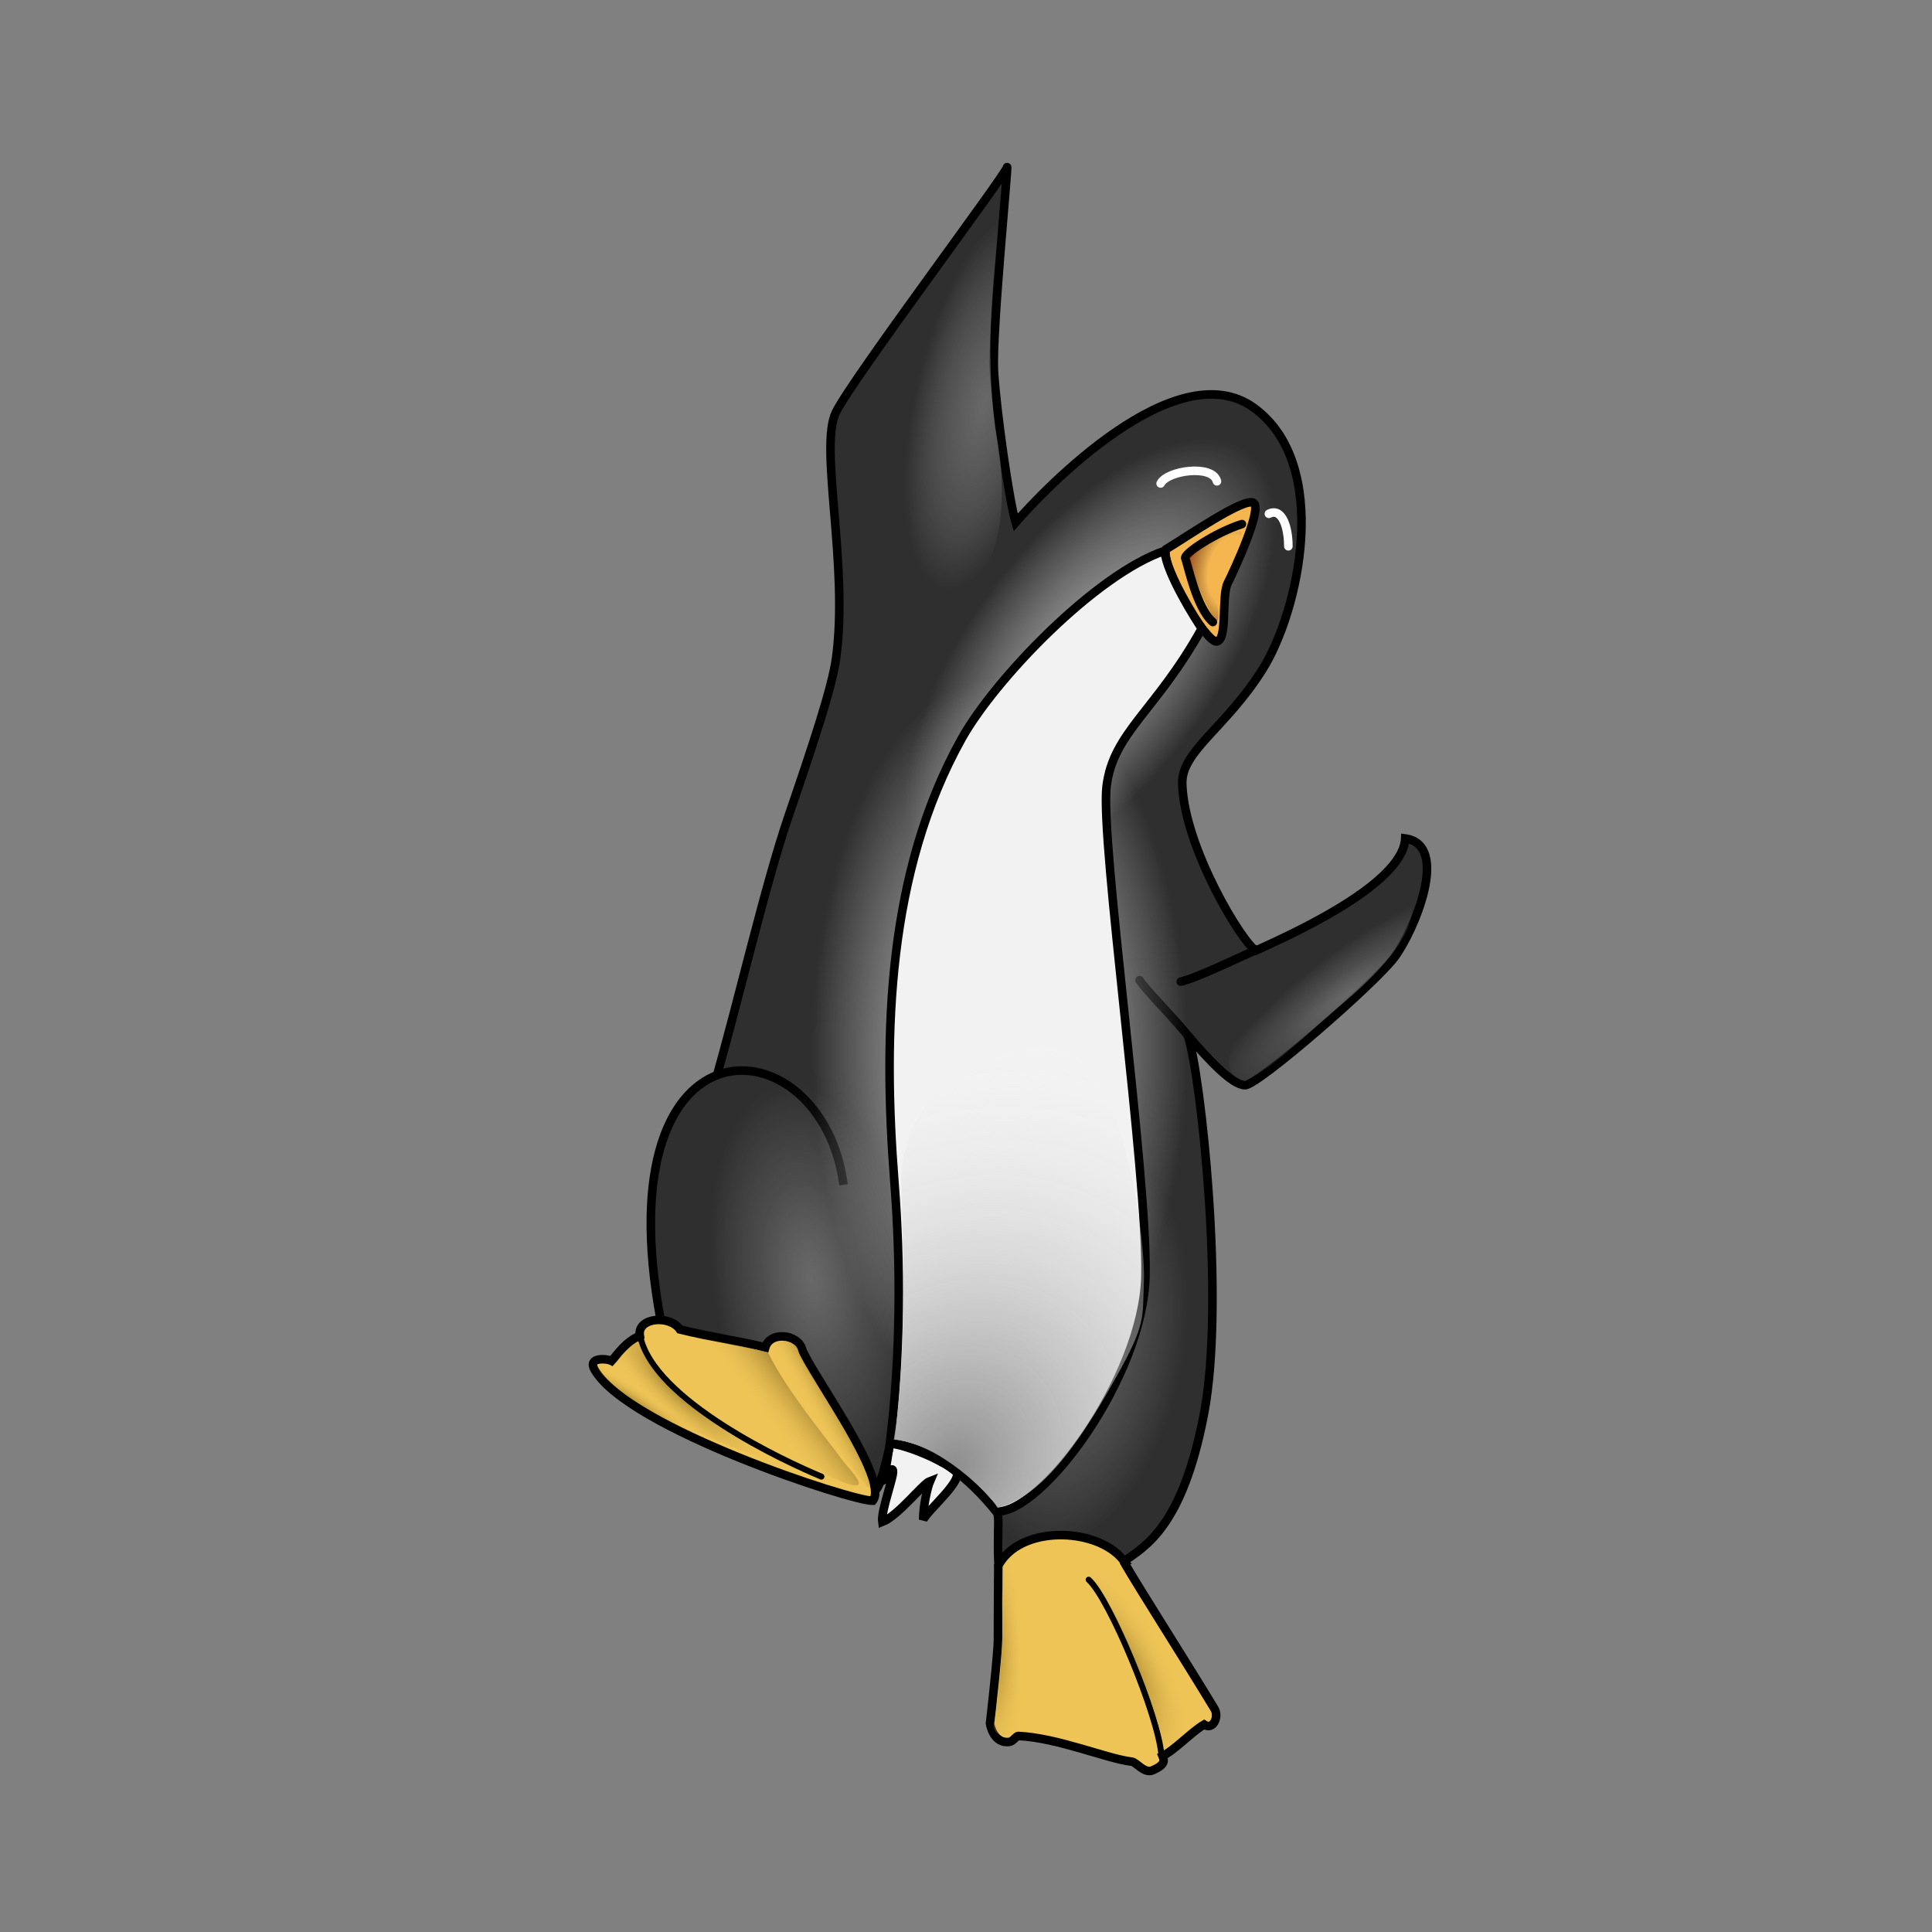 <svg:svg xmlns:dc="http://purl.org/dc/elements/1.1/" xmlns:ns1="http://www.w3.org/1999/xlink" xmlns:ns3="http://web.resource.org/cc/" xmlns:rdf="http://www.w3.org/1999/02/22-rdf-syntax-ns#" xmlns:svg="http://www.w3.org/2000/svg" height="225.425" id="svg2" version="1.0" viewBox="-68.684 -18.993 225.425 225.425" width="225.425">
  <svg:rect x="-68.684" y="-18.993" width="225.425" height="225.425" fill="#808080" stroke="none"/>
  <svg:defs id="defs4">
    <svg:linearGradient id="linearGradient3413">
      <svg:stop id="stop3415" offset="0" style="stop-color:#8e7126" />
      <svg:stop id="stop3417" offset="1" style="stop-color:#eec457;stop-opacity:0" />
    </svg:linearGradient>
    <svg:linearGradient id="linearGradient3294">
      <svg:stop id="stop3296" offset="0" style="stop-color:#c2c2c2;stop-opacity:.388" />
      <svg:stop id="stop3300" offset=".5" style="stop-color:#e0e0e0;stop-opacity:.164" />
      <svg:stop id="stop3298" offset="1" style="stop-color:#ffffff;stop-opacity:0" />
    </svg:linearGradient>
    <svg:linearGradient id="linearGradient3216">
      <svg:stop id="stop3218" offset="0" style="stop-color:#c2c2c2" />
      <svg:stop id="stop3220" offset="1" style="stop-color:#ffffff;stop-opacity:0" />
    </svg:linearGradient>
    <svg:radialGradient cx="204.46" cy="145.76" gradientTransform="matrix(.922 0 0 1 15.906 0)" gradientUnits="userSpaceOnUse" id="radialGradient3288" r="15.714" ns1:href="#linearGradient3216" />
    <svg:radialGradient cx="204.46" cy="145.76" gradientTransform="matrix(.922 -.023 .023 1.011 12.647 3.108)" gradientUnits="userSpaceOnUse" id="radialGradient3304" r="15.714" ns1:href="#linearGradient3294" />
    <svg:radialGradient cx="204.46" cy="145.76" gradientTransform="matrix(.932 -.009 -.023 .96 17.302 7.613)" gradientUnits="userSpaceOnUse" id="radialGradient3349" r="15.714">
      <svg:stop id="stop3353" offset="0" style="stop-color:#c2c2c2;stop-opacity:.388" />
      <svg:stop id="stop3355" offset=".48" style="stop-color:#e0e0e0;stop-opacity:.164" />
      <svg:stop id="stop3357" offset="1" style="stop-color:#ffffff;stop-opacity:0" />
    </svg:radialGradient>
    <svg:radialGradient cx="204.46" cy="145.76" gradientTransform="matrix(.92 -.015 .064 .997 7.113 3.585)" gradientUnits="userSpaceOnUse" id="radialGradient3359" r="15.714" ns1:href="#linearGradient3216" />
    <svg:radialGradient cx="204.46" cy="145.76" gradientTransform="matrix(.922 -.018 -.012 .986 17.581 5.7)" gradientUnits="userSpaceOnUse" id="radialGradient3374" r="15.714">
      <svg:stop id="stop3367" offset="0" style="stop-color:#c2c2c2;stop-opacity:.388" />
      <svg:stop id="stop3369" offset=".622" style="stop-color:#e0e0e0;stop-opacity:.164" />
      <svg:stop id="stop3371" offset="1" style="stop-color:#ffffff;stop-opacity:0" />
    </svg:radialGradient>
    <svg:linearGradient gradientUnits="userSpaceOnUse" id="linearGradient3421" x1="157.62" x2="152.66" y1="224.35" y2="228.17" ns1:href="#linearGradient3413" />
    <svg:linearGradient gradientUnits="userSpaceOnUse" id="linearGradient3431" x1="162.17" x2="158.94" y1="226.96" y2="228.85" ns1:href="#linearGradient3413" />
    <svg:radialGradient cx="143.74" cy="231.75" gradientTransform="matrix(-.227 .242 -.999 -.936 406.86 406.76)" gradientUnits="userSpaceOnUse" id="radialGradient3446" r="10.365" ns1:href="#linearGradient3413" />
    <svg:radialGradient cx="136.38" cy="232.73" gradientTransform="matrix(.845 .534 -.087 .137 41.614 121.56)" gradientUnits="userSpaceOnUse" id="radialGradient3457" r="12.752" ns1:href="#linearGradient3413" />
    <svg:radialGradient cx="180.87" cy="254.51" gradientTransform="matrix(1.881 -.088 .311 6.614 -240.3 -1412.7)" gradientUnits="userSpaceOnUse" id="radialGradient3466" r="2.135" ns1:href="#linearGradient3413" />
    <svg:radialGradient cx="193.91" cy="256.38" gradientTransform="matrix(.755 -.389 1.026 1.99 -214.91 -177.26)" gradientUnits="userSpaceOnUse" id="radialGradient3470" r="6.272" ns1:href="#linearGradient3413" />
    <svg:radialGradient cx="206.73" cy="129.74" gradientTransform="matrix(1.719 .349 -.534 2.632 -78.824 -284.23)" gradientUnits="userSpaceOnUse" id="radialGradient3474" r="3.069">
      <svg:stop id="stop3401" offset="0" style="stop-color:#ff8585;stop-opacity:0" />
      <svg:stop id="stop3403" offset=".5" style="stop-color:#000000;stop-opacity:0" />
      <svg:stop id="stop3405" offset="1" style="stop-color:#6e0000" />
    </svg:radialGradient>
    <svg:radialGradient cx="174.73" cy="228.04" gradientTransform="matrix(1.98 -3.169 2.644 1.652 -774.06 410.94)" gradientUnits="userSpaceOnUse" id="radialGradient3484" r="14.565">
      <svg:stop id="stop3480" offset="0" style="stop-color:#8d8d8d" />
      <svg:stop id="stop3482" offset="1" style="stop-color:#ffffff;stop-opacity:0" />
    </svg:radialGradient>
  </svg:defs>
  <svg:g id="layer4" transform="translate(-132.26 -81.814)">
    <svg:path d="m167.41 231.25c2.14 0.17 6.65 2.23 7.68 3.21s-3.13 4.42-3.8 5.67c0-1.61 0.5-3.79 0.81-4.51-0.85 0.31-3.71 4.06-5.58 4.78-0.18-1.25 1.38-5.31 1.25-5.98-0.14-0.67-0.89 1.11-1.34 1.25 0.58-1.08 0.76-3.4 0.98-4.42z" id="path3224" style="fill-rule:evenodd;stroke:#000000;stroke-width:1px;fill:#f2f2f2" />
    <svg:path d="m140.66 216.71l6.25-27.28c2.81-9.71 5.9-23.3 8.72-31.53 2.8-8.18 5.01-14.81 5.49-18.21 1.51-10.86-2.02-24.75 0-28.79s19.7-27.539 19.95-28.549c0.25-1.011-1.77 19.209-1.52 23.749 0.26 4.55 1.77 15.15 2.53 17.68 3.28-3.79 18.69-19.95 27.78-13.39 9.09 6.57 5.3 23.74 1.01 30.56s-9.47 9.52-9.35 13.33c0.22 7.45 7.07 18.65 8.59 19.45 2.99-1.38 17.17-7.52 17.43-13.08 5.3 0.76 1.01 10.86-1.27 13.89-2.27 3.03-15.91 14.9-17.42 14.9-1.52 0-4.29-3.03-6.69-5.81 1.51 4.29 4.42 31.06 1.89 44.2-2.52 13.13-6.82 15.4-9.34 17.17-3.45 0.98-13.55 1.13-14.43 1.4-0.38-0.32-0.22-5.72-0.22-5.95 0.06-6.31-9.74-10.37-12.6-9.34-0.04 0.42-1.16 5.35-1.67 5.49-1.48 0.41-25.17-19.89-25.13-19.89z" id="path3284" style="fill-rule:evenodd;stroke:#000000;stroke-width:1px;fill:#2f2f2f" />
    <svg:path d="m167.56 231.23c2.78 0.26 4.44 1.41 6.08 2.29" id="path3207" style="stroke:#000000;stroke-linecap:round;stroke-width:1px;fill:none" />
    <svg:path d="m162 201.06c-2.52-19.07-28.15-20.84-21.34 15.78" id="path3212" style="fill-rule:evenodd;stroke:#000000;stroke-width:1px;fill:#2f2f2f" />
    <svg:path d="m210.2 173.63c-1.85 0.81-6.92 3.28-8.86 3.73" id="path3214" style="stroke:#000000;stroke-linecap:round;stroke-width:1px;fill:none" />
    <svg:path d="m202.47 184.01c-1.89-2.4-5.17-5.62-5.93-6.82" id="path3216" style="stroke:#000000;stroke-linecap:round;stroke-width:1px;fill:none" />
  </svg:g>
  <svg:g id="layer1" transform="translate(-132.26 -81.814)">
    <svg:path d="m219.82 145.58a15.714 15.714 0 1 1 -31.43 0 15.714 15.714 0 1 1 31.43 0z" id="path3240" style="opacity:.815;fill:url(#radialGradient3359)" transform="matrix(.741 .664 -1.235 1.51 219.35 -216)" />
    <svg:path d="m219.82 145.58a15.714 15.714 0 1 1 -31.43 0 15.714 15.714 0 1 1 31.43 0z" id="path3286" style="fill:url(#radialGradient3288)" transform="matrix(1.511 0 0 2.773 -128.66 -218.78)" />
    <svg:path d="m219.82 145.58a15.714 15.714 0 1 1 -31.43 0 15.714 15.714 0 1 1 31.43 0z" id="path3302" style="fill:url(#radialGradient3304)" transform="matrix(.788 -.111 .202 1.435 -32.281 25.65)" />
    <svg:path d="m219.82 145.58a15.714 15.714 0 1 1 -31.43 0 15.714 15.714 0 1 1 31.43 0z" id="path3334" style="fill:url(#radialGradient3304)" transform="matrix(.833 .171 -.304 1.431 63.171 -22.85)" />
    <svg:path d="m219.82 145.58a15.714 15.714 0 1 1 -31.43 0 15.714 15.714 0 1 1 31.43 0z" id="path3338" style="fill:url(#radialGradient3304)" transform="matrix(.833 .171 -.304 1.431 63.171 -22.85)" />
    <svg:path d="m219.82 145.58a15.714 15.714 0 1 1 -31.43 0 15.714 15.714 0 1 1 31.43 0z" id="path3340" style="fill:url(#radialGradient3304)" transform="matrix(.662 .171 -.241 1.431 90.938 -40.172)" />
    <svg:path d="m205.75 145.36c0 8.67 1 10.51-1.6 12.99-11.15-0.55-16.27-6.15-16.27-14.82 0-8.68-6.85-10.67 1.82-10.67 8.68 0 15.71 5.65 16.05 12.5z" id="path3344" style="fill:url(#radialGradient3349)" transform="matrix(.426 .09 -.935 .806 269.93 42.998)" />
    <svg:path d="m207.65 147.67c8.9 8.07 5.13 13.62-3.54 13.62-8.68 0-15.72-7.04-15.72-15.71 0-8.68 2.21-15.02 10.89-15.02 1.28 4.33 2.37 10.62 8.37 17.11z" id="path3361" style="fill:url(#radialGradient3374)" transform="matrix(.548 .129 -.302 1.417 110.51 -123.25)" />
  </svg:g>
  <svg:g id="layer5" transform="translate(-132.26 -81.814)">
    <svg:path d="m199.64 126.9c2.52-1.52 9.21-6.15 10.22-5.39 1.01 0.75-2.27 7.83-3.03 9.34-0.76 1.52 0 6.57-1.26 6.82-1.27 0.25-6.69-9-5.93-10.77z" id="path3191" style="fill-rule:evenodd;stroke:#000000;stroke-width:1px;fill:#f5b650" />
    <svg:path d="m199 119.23c0.76-1.51 6.06-2.27 6.57-0.25" id="path3193" style="stroke:#ffffff;stroke-linecap:round;stroke-width:1px;fill:none" />
    <svg:path d="m211.63 122.77c1.51-0.76 2.27 1.51 2.27 3.79" id="path3195" style="stroke:#ffffff;stroke-linecap:round;stroke-width:1px;fill:none" />
    <svg:path d="m167.42 231.19c5.27 0.61 9.43 4.35 12.39 8 5.3 0.25 17.17-15.66 17.42-27.53s-5.3-50.76-4.54-57.07c0.75-6.31 5.8-8.84 11.11-18.44-0.6-0.85-4.15-6.44-4.34-9.06-8.08 2.77-19.81 14.98-23.69 21.94-8.64 15.51-9.2 34.3-7.83 51.77 0.73 9.3 0.75 19.96-0.52 30.39z" id="path3197" style="fill-rule:evenodd;stroke:#000000;stroke-width:1px;fill:#f2f2f2" />
    <svg:path d="m208.48 123.97c-3.05 0.97-6.88 3.48-6.6 4.02 0.27 0.53 1.24 5.71 3.21 7.41" id="path3201" style="stroke:#000000;stroke-linecap:round;stroke-width:1px;fill:none" />
    <svg:path d="m194.6 244.81c0.06 0.44 7.14 11.53 10.68 17.39 0.57 0.94-0.17 2.55-1.21 1.84-1.46 0.85-3.36 2.93-4.85 3.67 0.21 0.51 0.35 1.02-1.15 1.67-0.99 0.42-1.88-0.94-2.44-1.01-2.93-0.34-8.53-2.76-13.23-3-0.26-0.01-0.6 0.64-1.08 0.7-1.76 0.2-2.19-1.84-2.23-2.18 0.19-1.57 0.93-8.26 0.93-9.83-0.01-2.78 0.04-8.36 0.04-8.56 0.53-1 1.34-1.78 2.32-2.35 3.7-2.16 9.83-1.34 12.22 1.66z" id="path3205" style="fill-rule:evenodd;stroke:#000000;stroke-width:1px;fill:#eec457" />
    <svg:path d="m165.41 237.93c-2.4 0.05-28.5-8.45-32.45-15.28-0.89-1.52 1.44-1.32 1.98-1.04 0.53-0.56 1.62-2.26 3.29-2.92-0.35-2.17 3.5-2.48 4.68-0.75 3.22 0.81 7.71 1.51 9.96 2.09 0.56-1.9 3.75-1.55 4.27 0.16 0.77 2.48 10.29 15.21 8.27 17.74z" id="path3203" style="fill-rule:evenodd;stroke:#000000;stroke-width:1px;fill:#eec457" />
    <svg:path d="m138.26 218.66c1.48 7.55 17.12 14.79 21.16 16.45" id="path3220" style="stroke:#000000;stroke-linecap:round;stroke-width:0.7;fill:none" />
    <svg:path d="m199.09 267.63c-0.31-4.48-6.02-18.28-8.49-20.49" id="path3222" style="stroke:#000000;stroke-linecap:round;stroke-width:0.7;fill:none" />
  </svg:g>
  <svg:g id="layer8" transform="translate(-132.26 -81.814)">
    <svg:path d="m153.19 220.63c2.14 4.48 7.49 10.86 8.43 12.25 0.95 1.38 4.68 4.73-0.63 2.52-6.99-2.91-17.86-16.98-17.86-16.98 3.54 0.8 7.06 1.44 10.06 2.21z" id="path3393" style="fill-rule:evenodd;fill:url(#linearGradient3421)" />
    <svg:path d="m155.06 219.27c1.64 0.32 1.61 0.98 1.77 1.48 0.15 0.51 4.48 7.45 5.58 9.41 1.11 1.96 2.48 4.78 2.66 5.84 0.25 1.55-1.93-1.83-4.23-4.99-2.31-3.15-7.2-9.15-7.42-10.26-0.22-1.1 0.75-1.23 1.64-1.48z" id="path3423" style="fill-rule:evenodd;fill:url(#linearGradient3431)" />
    <svg:path d="m138 219.32l0.08 0.08c1.26 3.66 4.63 6.3 5.68 7.16 1.88 1.56 5.71 4.01 7.48 4.96s6.06 3 4.95 2.74c-1.1-0.25-9.94-3.5-12.62-5.01-2.69-1.52-8.29-5.86-8.26-6.96 0.03-1.11 2.62-2.94 2.69-2.97z" id="path3435" style="fill-rule:evenodd;fill:url(#radialGradient3446)" />
    <svg:path d="m135.04 222.14c2.03 1.58 9.06 7.26 10.67 7.99s14.81 6.06 11.46 4.96c-3.34-1.11-9.15-3.35-12.34-4.87-3.19-1.51-6.22-3.18-8.18-4.6-1.95-1.43-3.53-2.97-3.44-3.54 0.1-0.57 1.39-0.06 1.83 0.06z" id="path3448" style="fill-rule:evenodd;fill:url(#radialGradient3457)" />
    <svg:path d="m182.14 264.82c-0.88 1.33-2.9 0.32-2.59-0.88 0.2-0.74 0.7-4.94 0.94-8.92 0.14-2.51-0.06-4.54 0.01-6.27 0.16-3.94-0.27-2.77 0.55-3.82 1.37-1.73 1.72 17.68 1.09 19.89z" id="path3459" style="fill-rule:evenodd;fill:url(#radialGradient3466)" />
    <svg:path d="m199.38 266.87c-0.68-3.81-2.21-7.54-3.6-10.86-1.75-4.2-3.62-7.63-4.66-8.92-1.97-2.43-4.15-0.86 0.31-1.29 2.9-0.28 5.82 6.38 8.04 10.58 1.49 2.81 2.95 5.37 2.99 6.25 0.08 2.19-1.97 3.66-3.08 4.24z" id="path3468" style="fill-rule:evenodd;fill:url(#radialGradient3470)" />
    <svg:path d="m202.32 127.81c2.32-2.41 7.06-3.75 5.98-2.5-1.07 1.25-2.85 3.39-3.03 4.46s1.16 6.79 0 5.18-2.95-6.07-2.95-7.14z" id="path3472" style="opacity:.595;fill-rule:evenodd;fill:url(#radialGradient3474)" />
    <svg:path d="m167.86 230.8c5.09 0.31 11.16 6.25 12.1 7.95 5.8-1.34 10.75-9.74 13.79-15.14 3.56-6.34 3.13-6.87 3.3-11.43 0.18-4.55-2.41-27.41-10.89-27.14s-17.86 5.36-17.41 16.7 0.27 22.18-0.89 29.06z" id="path3476" style="fill-rule:evenodd;fill:url(#radialGradient3484)" />
  </svg:g>
  <svg:g id="layer2" style="display:none" transform="translate(-132.26 -81.814)">
    <svg:path d="m180.82 81.606c-1.52 2.272-19.2 29.804-19.2 29.804l-0.75 29.04-8.84 28.79-9.09 29.8-2.02 18.43-11.62 4.8 8.59 6.31 14.14 6.06 12.37 3.29 2.53-2.02 0.25 2.52 2.78-2.27 2.27-3.54 5.56 3.79 2.77 4.29-0.25 8.09-0.76 15.15 18.19 5.05 7.32-6.31-10.1-18.19 9.34-16.92 0.26-27.52-1.27-13.39 4.55 2.27 2.27-2.77 16.42-12.63 2.77-9.85-28.53 10.1-3.29-15.91 12.88-17.17 4.8-24.5-5.05-4.79-8.84-1.27-19.7 12.38-1.26-18.44 0.51-22.474z" id="path3281" style="stroke:#000000;stroke-width:.5;fill:none" />
  </svg:g>
  <svg:g id="layer3" style="opacity:.53;display:none" transform="translate(-132.26 -81.814)">
    <svg:rect height="29.286" id="rect2397" style="opacity:1;stroke-linejoin:round;stroke:#000000;stroke-linecap:round;stroke-width:.2;fill:none" width="29.286" x="122.5" y="82.005" />
    <svg:use height="1052.362" id="use3227" style="stroke:#000000" transform="translate(0 29.286)" width="744.094" x="0" y="0" ns1:href="#rect2397" />
    <svg:use height="1052.362" id="use3229" style="stroke:#000000" transform="translate(0 58.571)" width="744.094" x="0" y="0" ns1:href="#rect2397" />
    <svg:use height="1052.362" id="use3231" style="stroke:#000000" transform="translate(0 87.857)" width="744.094" x="0" y="0" ns1:href="#rect2397" />
    <svg:use height="1052.362" id="use3233" style="stroke:#000000" transform="translate(0 117.14)" width="744.094" x="0" y="0" ns1:href="#rect2397" />
    <svg:use height="1052.362" id="use3235" style="stroke:#000000" transform="translate(0 146.43)" width="744.094" x="0" y="0" ns1:href="#rect2397" />
    <svg:use height="1052.362" id="use3237" style="stroke:#000000" transform="translate(0 175.71)" width="744.094" x="0" y="0" ns1:href="#rect2397" />
    <svg:use height="1052.362" id="use3239" style="stroke:#000000" transform="translate(29.286)" width="744.094" x="0" y="0" ns1:href="#rect2397" />
    <svg:use height="1052.362" id="use3241" style="stroke:#000000" transform="translate(29.286 29.286)" width="744.094" x="0" y="0" ns1:href="#rect2397" />
    <svg:use height="1052.362" id="use3243" style="stroke:#000000" transform="translate(29.286 58.571)" width="744.094" x="0" y="0" ns1:href="#rect2397" />
    <svg:use height="1052.362" id="use3245" style="stroke:#000000" transform="translate(29.286 87.857)" width="744.094" x="0" y="0" ns1:href="#rect2397" />
    <svg:use height="1052.362" id="use3247" style="stroke:#000000" transform="translate(29.286 117.14)" width="744.094" x="0" y="0" ns1:href="#rect2397" />
    <svg:use height="1052.362" id="use3249" style="stroke:#000000" transform="translate(29.286 146.43)" width="744.094" x="0" y="0" ns1:href="#rect2397" />
    <svg:use height="1052.362" id="use3251" style="stroke:#000000" transform="translate(29.286 175.71)" width="744.094" x="0" y="0" ns1:href="#rect2397" />
    <svg:use height="1052.362" id="use3253" style="stroke:#000000" transform="translate(58.571)" width="744.094" x="0" y="0" ns1:href="#rect2397" />
    <svg:use height="1052.362" id="use3255" style="stroke:#000000" transform="translate(58.571 29.286)" width="744.094" x="0" y="0" ns1:href="#rect2397" />
    <svg:use height="1052.362" id="use3257" style="stroke:#000000" transform="translate(58.571 58.571)" width="744.094" x="0" y="0" ns1:href="#rect2397" />
    <svg:use height="1052.362" id="use3259" style="stroke:#000000" transform="translate(58.571 87.857)" width="744.094" x="0" y="0" ns1:href="#rect2397" />
    <svg:use height="1052.362" id="use3261" style="stroke:#000000" transform="translate(58.571 117.14)" width="744.094" x="0" y="0" ns1:href="#rect2397" />
    <svg:use height="1052.362" id="use3263" style="stroke:#000000" transform="translate(58.571 146.43)" width="744.094" x="0" y="0" ns1:href="#rect2397" />
    <svg:use height="1052.362" id="use3265" style="stroke:#000000" transform="translate(58.571 175.71)" width="744.094" x="0" y="0" ns1:href="#rect2397" />
    <svg:use height="1052.362" id="use3267" style="stroke:#000000" transform="translate(87.857)" width="744.094" x="0" y="0" ns1:href="#rect2397" />
    <svg:use height="1052.362" id="use3269" style="stroke:#000000" transform="translate(87.857 29.286)" width="744.094" x="0" y="0" ns1:href="#rect2397" />
    <svg:use height="1052.362" id="use3271" style="stroke:#000000" transform="translate(87.857 58.571)" width="744.094" x="0" y="0" ns1:href="#rect2397" />
    <svg:use height="1052.362" id="use3273" style="stroke:#000000" transform="translate(87.857 87.857)" width="744.094" x="0" y="0" ns1:href="#rect2397" />
    <svg:use height="1052.362" id="use3275" style="stroke:#000000" transform="translate(87.857 117.14)" width="744.094" x="0" y="0" ns1:href="#rect2397" />
    <svg:use height="1052.362" id="use3277" style="stroke:#000000" transform="translate(87.857 146.43)" width="744.094" x="0" y="0" ns1:href="#rect2397" />
    <svg:use height="1052.362" id="use3279" style="stroke:#000000" transform="translate(87.857 175.71)" width="744.094" x="0" y="0" ns1:href="#rect2397" />
  </svg:g>
</svg:svg>